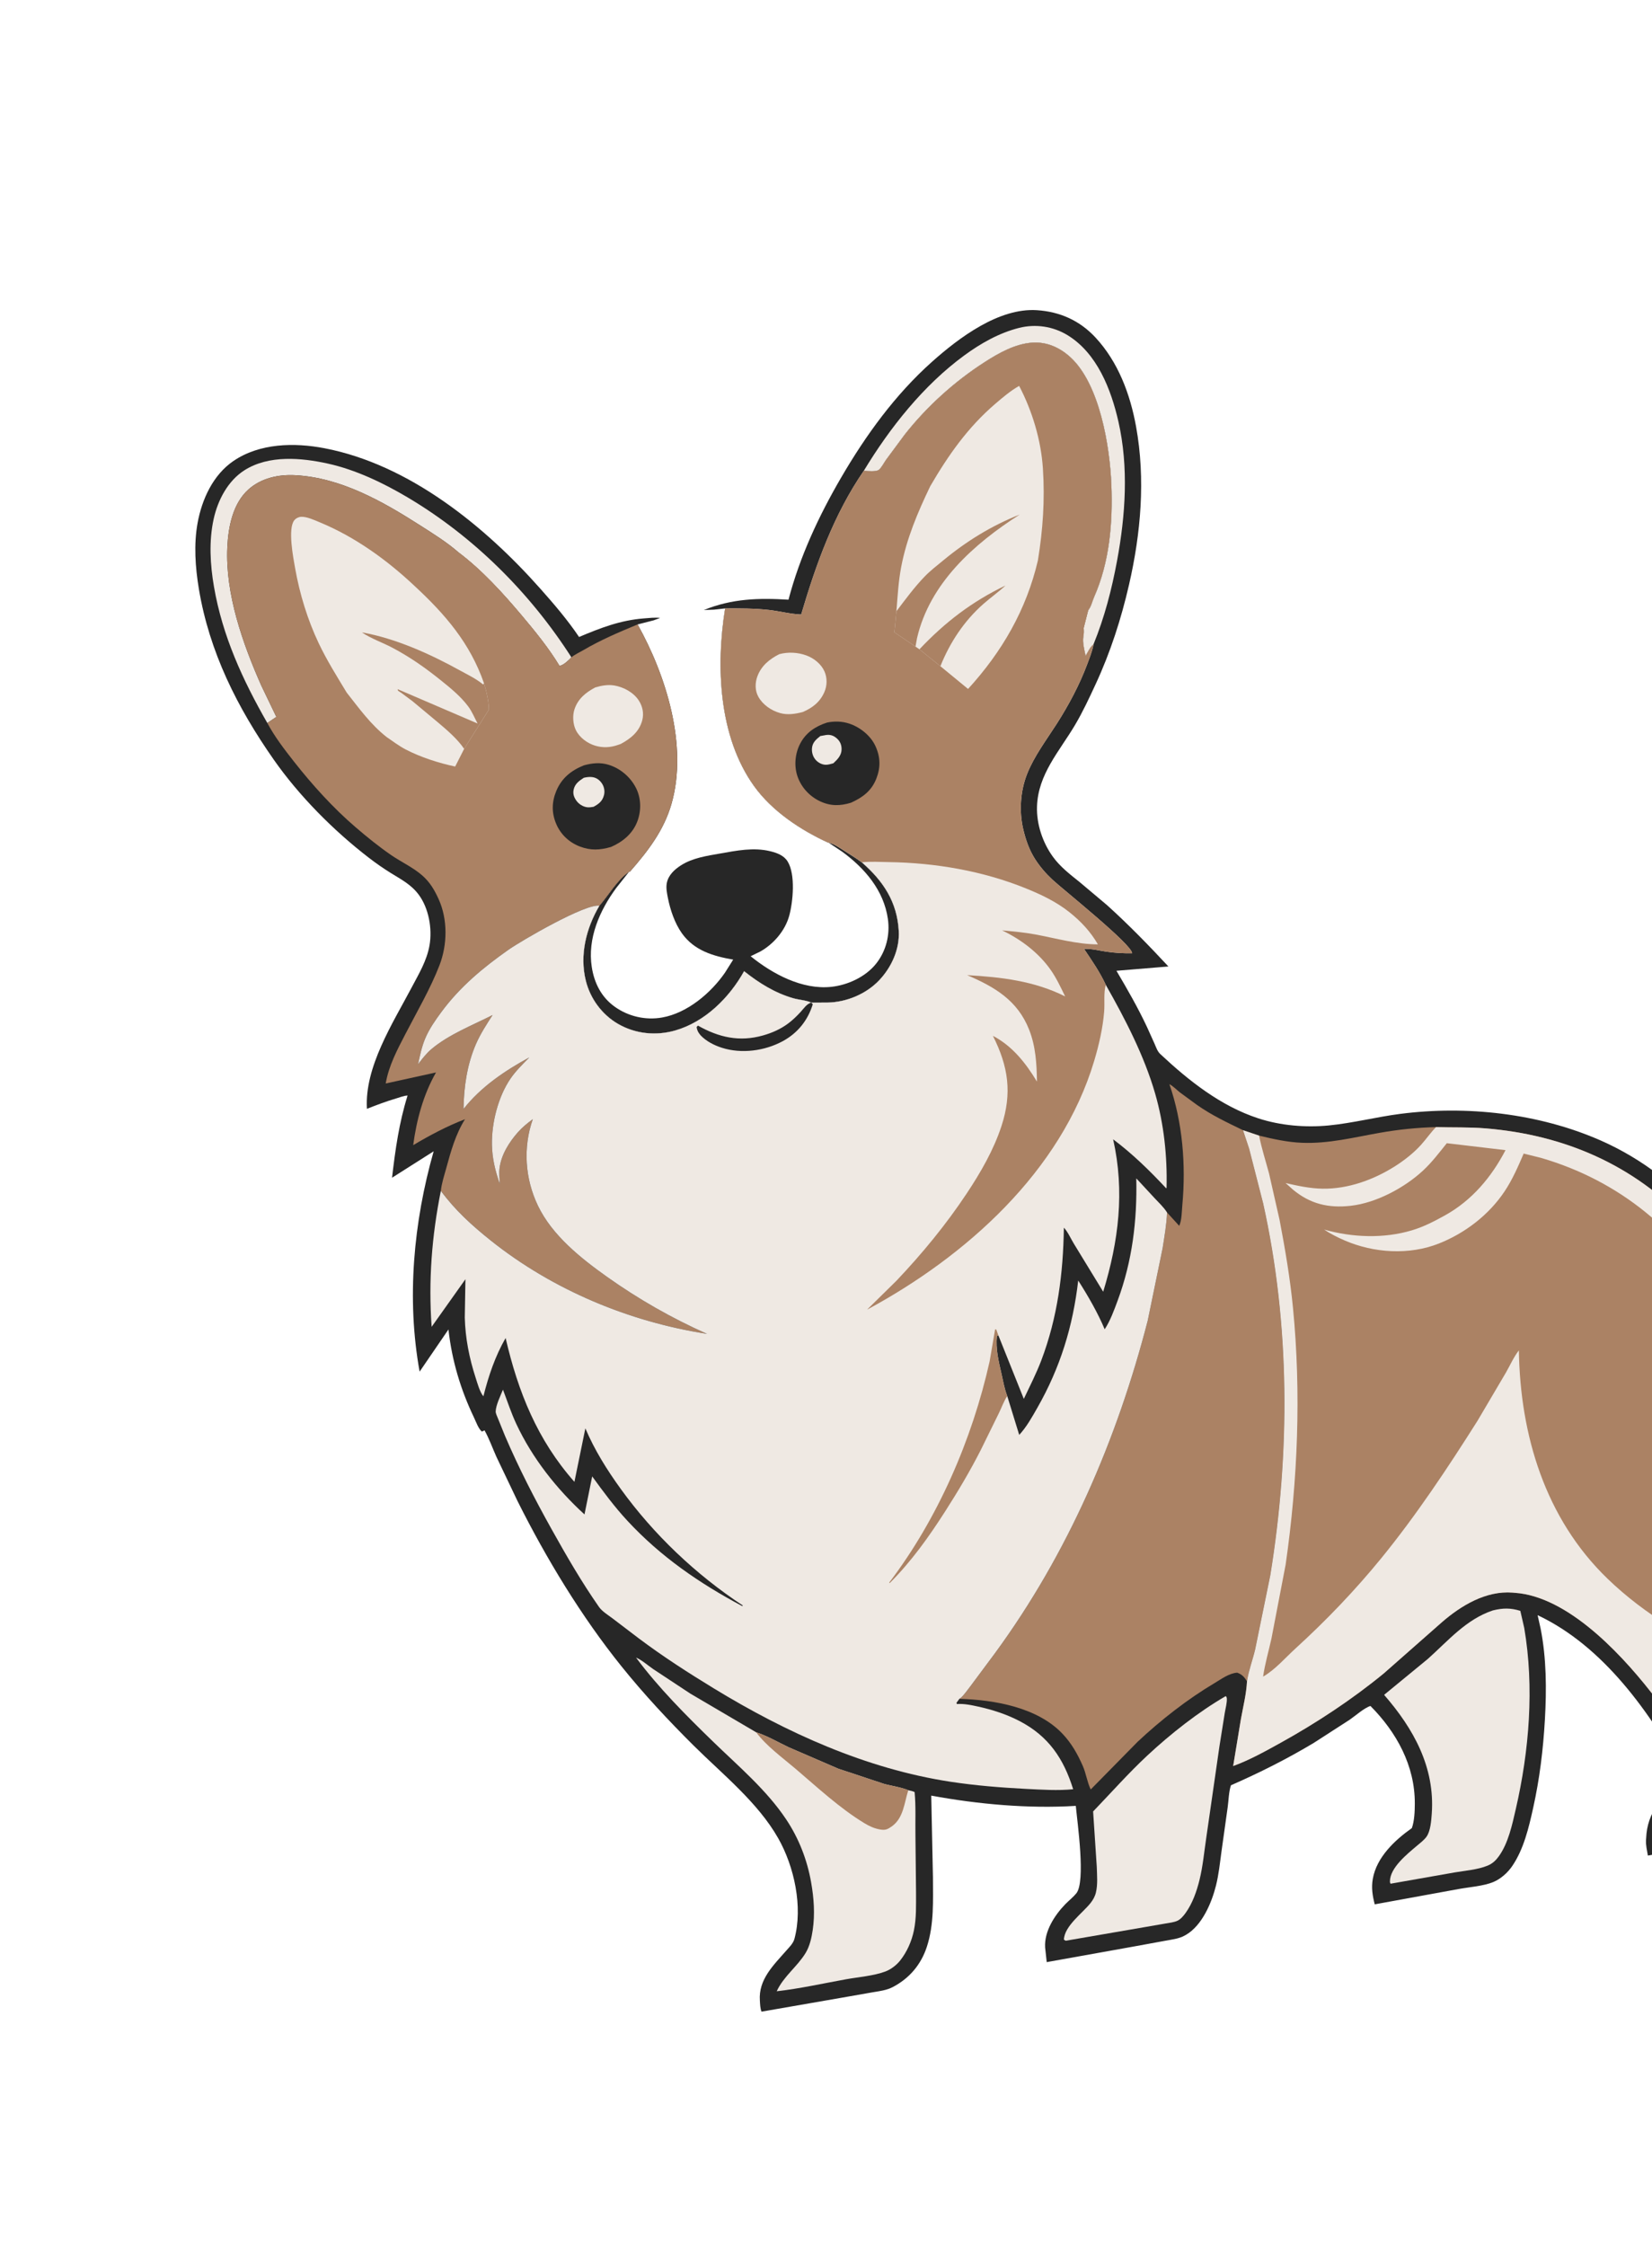 <svg width="128" height="174" viewBox="0 0 128 174" fill="none" xmlns="http://www.w3.org/2000/svg">
<g clip-path="url(#clip0_1_834)">
<path d="M48.735 67.535L47.752 68.777C46.462 70.521 45.506 72.701 45.852 74.911C46.045 76.145 46.588 77.233 47.624 77.977C48.683 78.737 50.02 79.044 51.302 78.817C53.248 78.474 55.072 76.934 56.17 75.348L56.809 74.333C55.264 74.065 53.788 73.636 52.831 72.289C52.276 71.508 51.927 70.463 51.745 69.533C51.673 69.163 51.594 68.78 51.665 68.404C51.782 67.786 52.268 67.343 52.778 67.02C53.662 66.459 54.767 66.294 55.78 66.117C57.068 65.891 58.383 65.619 59.679 65.937C60.2 66.065 60.737 66.256 61.032 66.738C61.645 67.739 61.448 69.859 61.147 70.946C60.828 72.097 59.938 73.132 58.901 73.71L58.161 74.071C59.853 75.442 62.157 76.683 64.41 76.442C65.681 76.307 67.059 75.674 67.872 74.66C68.657 73.681 68.971 72.419 68.795 71.183C68.479 68.967 67.005 67.254 65.248 65.97L64.18 65.26C64.633 65.365 65.018 65.644 65.406 65.892C65.864 66.185 66.339 66.47 66.774 66.796C68.435 68.246 69.516 69.86 69.638 72.125C69.713 73.521 69.083 74.906 68.141 75.912C67.127 76.994 65.588 77.636 64.112 77.66L62.858 77.665C62.493 77.484 61.88 77.447 61.471 77.328C60.025 76.909 58.828 76.156 57.654 75.23C56.511 77.284 54.621 79.164 52.309 79.824C50.814 80.25 49.221 80.088 47.873 79.304C46.638 78.585 45.737 77.356 45.392 75.974C44.895 73.981 45.418 71.892 46.443 70.158C47.155 69.343 47.837 68.137 48.735 67.535Z" fill="#272727"/>
<path d="M55.306 47.226L54.534 47.254C56.718 46.367 58.776 46.309 61.094 46.453C61.965 43.133 63.431 39.986 65.154 37.026C67.081 33.716 69.362 30.563 72.234 28.006C74.303 26.164 77.397 23.834 80.341 24.027C82.123 24.144 83.657 24.826 84.88 26.144C86.64 28.039 87.571 30.538 88.026 33.05C88.762 37.117 88.398 41.297 87.477 45.301C86.871 47.939 86.037 50.527 84.897 52.986C84.401 54.057 83.89 55.156 83.288 56.17C82.079 58.206 80.43 59.976 80.349 62.468C80.305 63.828 80.776 65.245 81.567 66.347C82.131 67.135 82.904 67.728 83.654 68.328L85.77 70.109C87.439 71.614 89 73.221 90.531 74.865L86.504 75.198C87.352 76.633 88.18 78.073 88.886 79.584L89.458 80.853C89.579 81.129 89.676 81.437 89.901 81.648C92.108 83.714 94.582 85.678 97.497 86.629C99.231 87.194 101.163 87.354 102.97 87.177C104.819 86.995 106.653 86.519 108.503 86.281C113.638 85.622 119.187 86.239 123.943 88.308C130.679 91.238 135.37 97.438 138.012 104.124C139.469 103.38 140.798 101.827 141.511 100.377C142.823 97.707 142.611 94.294 141.665 91.544C140.18 87.226 137.331 83.3 133.148 81.254C133.595 81.126 134.179 81.132 134.65 81.124C136.699 81.089 138.911 81.519 140.811 82.286C146.445 84.559 150.885 89.505 153.23 95.041C154.79 98.725 155.66 102.594 155.589 106.601C155.557 108.453 155.306 110.453 154.602 112.177C153.482 114.919 151.786 116.857 149.043 117.999L149.351 118.411C150.044 119.258 150.892 119.673 151.965 119.797C151.617 120.28 151.192 120.682 150.644 120.928L150.534 120.976L150.312 121.078C148.523 121.801 146.328 121.367 144.63 120.633L144.991 121.427C145.617 122.642 146.54 123.165 147.794 123.562C147.45 123.819 147.109 124.027 146.701 124.166L146.603 124.199C146.206 124.336 145.801 124.413 145.381 124.441C143.598 124.562 142.276 123.824 140.981 122.694C141.083 127 140.69 131.264 139.912 135.499C139.59 137.255 139.27 139.361 138.23 140.852C137.881 141.353 137.307 141.82 136.748 142.076C135.777 142.521 134.374 142.585 133.319 142.765L127.68 143.735C127.615 143.352 127.515 142.935 127.535 142.546L127.542 142.448L127.573 142.032C127.771 140.107 129.128 138.717 130.566 137.563C127.908 132.72 124.274 127.535 119.137 125.113L119.367 126.139C119.824 128.442 119.836 130.856 119.702 133.19C119.569 135.521 119.297 137.768 118.791 140.049C118.454 141.571 118.063 143.233 117.174 144.541C116.821 145.061 116.277 145.549 115.693 145.789C114.933 146.101 113.819 146.178 112.996 146.33L106.516 147.513C106.344 146.834 106.245 146.24 106.366 145.543C106.656 143.87 108.07 142.539 109.392 141.608C109.595 141.05 109.621 140.286 109.622 139.693C109.631 136.766 108.205 134.181 106.185 132.146C105.695 132.299 105.021 132.908 104.572 133.214L101.787 135.011C99.727 136.246 97.576 137.327 95.377 138.289C95.203 138.797 95.198 139.464 95.121 140.003L94.638 143.453C94.521 144.319 94.431 145.195 94.22 146.044C93.886 147.388 93.137 149.165 91.871 149.887L91.791 149.93C91.328 150.188 90.774 150.24 90.259 150.338L87.882 150.773L81.102 151.988L80.977 150.845C80.906 149.602 81.709 148.36 82.54 147.503C82.815 147.22 83.144 146.968 83.394 146.662C84.135 145.755 83.478 141.198 83.355 139.885C79.687 140.113 75.769 139.758 72.155 139.09L72.286 145.416C72.287 147.222 72.384 149.043 71.819 150.786C71.368 152.177 70.466 153.239 69.182 153.916C68.672 154.184 68.101 154.238 67.539 154.338L65.224 154.744L59.004 155.825C58.898 155.572 58.895 155.239 58.876 154.965C58.761 153.337 59.925 152.233 60.911 151.109C61.15 150.837 61.456 150.547 61.553 150.19C62.224 147.709 61.54 144.581 60.295 142.39C58.712 139.604 55.98 137.435 53.73 135.199C51.782 133.264 49.873 131.216 48.152 129.075C45.038 125.204 42.323 120.719 40.103 116.283L38.467 112.855C38.157 112.167 37.91 111.455 37.541 110.794L37.337 110.893C37.06 110.655 36.888 110.144 36.731 109.816C35.685 107.632 35.014 105.385 34.747 102.981L32.513 106.249C31.49 100.613 32.04 94.67 33.6 89.181L30.376 91.228C30.632 89.036 30.919 86.978 31.58 84.862C31.303 84.868 30.985 85.001 30.718 85.079C29.938 85.308 29.186 85.593 28.431 85.891C28.233 82.659 30.435 79.257 31.89 76.502C32.445 75.451 33.078 74.408 33.281 73.218C33.5 71.938 33.226 70.357 32.441 69.301C31.862 68.522 31.096 68.129 30.287 67.629C29.693 67.261 29.112 66.855 28.559 66.428C25.835 64.326 23.186 61.663 21.213 58.846C18.386 54.81 16.222 50.507 15.408 45.614C15.132 43.949 15.006 42.179 15.31 40.509C15.643 38.679 16.507 36.785 18.085 35.71C20.118 34.324 22.806 34.271 25.148 34.722C31.692 35.981 37.545 40.731 41.87 45.605C42.934 46.803 43.969 48.011 44.867 49.341C46.536 48.637 48.062 48.045 49.886 47.903C50.3 47.871 50.733 47.817 51.148 47.865L50.64 48.054L49.402 48.37C51.611 52.318 53.316 57.76 52.032 62.255C51.441 64.325 50.214 65.908 48.823 67.504L48.735 67.535C47.837 68.137 47.155 69.343 46.443 70.158C45.418 71.892 44.895 73.981 45.392 75.974C45.737 77.356 46.638 78.585 47.873 79.304C49.221 80.088 50.814 80.25 52.309 79.824C54.621 79.164 56.511 77.284 57.654 75.23C58.828 76.156 60.025 76.909 61.471 77.328C61.88 77.447 62.493 77.484 62.858 77.665L64.112 77.66C65.588 77.636 67.127 76.994 68.141 75.912C69.083 74.906 69.713 73.521 69.638 72.125C69.516 69.86 68.435 68.246 66.774 66.796C66.339 66.47 65.864 66.185 65.406 65.892C65.018 65.644 64.633 65.365 64.18 65.26L64.157 65.269C62.014 64.287 59.82 62.828 58.434 60.902C55.68 57.075 55.462 51.618 56.183 47.13L55.306 47.226Z" fill="#272727"/>
<path d="M66.932 36.463C68.948 33.131 71.548 29.852 74.707 27.536C75.986 26.598 77.411 25.789 78.959 25.399C80.238 25.076 81.6 25.278 82.725 25.969C85.005 27.368 86.089 30.162 86.656 32.654C87.458 36.178 87.207 39.912 86.552 43.436C86.14 45.658 85.584 47.812 84.728 49.908C84.456 50.135 84.293 50.502 84.116 50.807C84.026 50.383 83.867 49.773 83.937 49.349C83.974 49.124 83.985 48.966 83.972 48.737L83.966 48.638L84.314 47.272C84.556 46.98 84.62 46.594 84.771 46.251C85.977 43.521 86.226 40.502 86.111 37.541C85.997 34.586 85.205 29.737 82.929 27.665C82.103 26.913 81.101 26.466 79.975 26.542C78.651 26.632 77.378 27.352 76.288 28.053C73.957 29.551 71.805 31.495 70.091 33.675L68.655 35.615C68.511 35.816 68.282 36.255 68.092 36.395C67.878 36.551 67.257 36.497 66.996 36.47L66.932 36.463Z" fill="#EFE9E3"/>
<path d="M20.712 56.004C18.799 52.663 17.24 49.274 16.58 45.455C16.283 43.74 16.178 41.909 16.556 40.197C16.878 38.736 17.659 37.235 18.956 36.417C20.833 35.234 23.338 35.454 25.41 35.912C27.556 36.386 29.684 37.403 31.568 38.519C36.693 41.556 41.062 45.907 44.274 50.916C44.099 51.114 43.669 51.518 43.407 51.564L43.343 51.566C42.521 50.209 41.466 48.908 40.443 47.696C38.972 45.95 37.358 44.169 35.529 42.79C34.636 42.01 33.585 41.355 32.586 40.717C29.66 38.845 26.424 36.999 22.871 36.81C21.58 36.741 20.234 37.032 19.251 37.913C18.034 39.003 17.685 40.827 17.613 42.39C17.445 45.996 18.807 49.857 20.248 53.109L21.413 55.532L20.712 56.004Z" fill="#EFE9E3"/>
<path d="M94.972 131.383C95.023 131.431 95.049 131.481 95.056 131.554C95.085 131.874 94.95 132.357 94.898 132.68L94.483 135.282L93.466 142.339C93.303 143.429 93.203 144.557 92.939 145.626C92.721 146.512 92.394 147.441 91.857 148.188C91.704 148.4 91.48 148.667 91.237 148.781C90.963 148.909 90.61 148.944 90.313 148.996L88.639 149.286L82.565 150.333L82.434 150.246C82.471 149.193 83.879 148.189 84.49 147.421C84.684 147.178 84.838 146.909 84.911 146.605C85.065 145.973 84.999 145.269 84.981 144.624L84.697 140.317C86.079 138.88 87.43 137.354 88.887 135.994C90.696 134.308 92.838 132.62 94.972 131.383Z" fill="#EFE9E3"/>
<path d="M115.67 124.745C116.444 124.555 117.031 124.542 117.797 124.778L118.1 126.099C118.886 130.691 118.489 135.609 117.448 140.125C117.169 141.339 116.87 142.765 116.13 143.793C115.895 144.118 115.638 144.358 115.264 144.513C114.493 144.834 113.503 144.9 112.678 145.046L107.742 145.915C107.71 145.837 107.695 145.821 107.695 145.737C107.695 144.674 109.045 143.607 109.76 142.997C110.013 142.781 110.336 142.543 110.53 142.272C110.84 141.836 110.898 141.019 110.936 140.485C111.191 136.892 109.524 133.906 107.243 131.285L110.634 128.499C112.217 127.084 113.595 125.436 115.67 124.745Z" fill="#EFE9E3"/>
<path d="M70.377 138.673C70.546 138.709 70.708 138.739 70.866 138.815C70.972 139.939 70.91 141.078 70.93 142.206L70.976 146.566C70.974 147.561 71.013 148.555 70.811 149.536C70.639 150.372 70.275 151.196 69.744 151.867C69.461 152.224 69.023 152.557 68.595 152.717C67.684 153.056 66.502 153.145 65.54 153.319C63.768 153.64 61.969 154.043 60.181 154.245C60.718 153.082 61.77 152.346 62.418 151.282C62.737 150.759 62.882 150.106 62.971 149.504C63.153 148.271 63.063 147.039 62.849 145.816C62.541 144.063 61.898 142.404 60.906 140.92C59.374 138.629 57.202 136.805 55.239 134.898C53.154 132.874 51.016 130.734 49.282 128.4C49.731 128.583 50.21 129.016 50.615 129.292L53.501 131.197L58.591 134.187C59.453 134.459 60.302 134.963 61.122 135.351L64.959 137.008L68.486 138.178C69.087 138.347 69.814 138.434 70.377 138.673Z" fill="#EFE9E3"/>
<path d="M58.591 134.187C59.453 134.459 60.302 134.963 61.122 135.351L64.958 137.008L68.485 138.178C69.087 138.347 69.814 138.434 70.377 138.673C70.066 139.632 70.013 140.822 69.105 141.469C68.776 141.703 68.603 141.782 68.211 141.717C67.76 141.643 67.379 141.47 66.99 141.235C65.073 140.077 63.328 138.447 61.625 136.999C60.627 136.151 59.368 135.237 58.591 134.187Z" fill="#AB8264"/>
<path d="M90.425 93.92L91.367 94.954C91.571 94.53 91.566 93.816 91.61 93.339C91.894 90.236 91.633 86.938 90.607 83.981C90.883 84.122 91.165 84.417 91.413 84.613L92.757 85.597C93.9 86.398 95.064 86.942 96.312 87.548L96.786 88.967L97.871 93.204C99.969 102.613 99.968 112.524 98.429 122.017L97.253 127.771C97.058 128.597 96.753 129.392 96.621 130.233C96.396 129.891 96.249 129.711 95.861 129.567C95.241 129.604 94.631 130.063 94.106 130.374C92.002 131.623 89.931 133.244 88.146 134.919L84.511 138.614C84.236 138.05 84.153 137.373 83.895 136.787C83.49 135.869 83.033 135.053 82.34 134.316C80.403 132.253 77.044 131.668 74.337 131.594L74.437 131.521C74.706 131.295 74.96 130.904 75.182 130.627L77.098 128.052C82.74 120.354 86.547 111.512 88.925 102.308L90.083 96.683C90.225 95.762 90.388 94.853 90.425 93.92Z" fill="#AB8264"/>
<path d="M20.712 56.004L21.413 55.532L20.248 53.109C18.807 49.857 17.445 45.996 17.613 42.39C17.685 40.827 18.034 39.003 19.251 37.913C20.234 37.032 21.58 36.741 22.871 36.81C26.424 36.999 29.66 38.845 32.586 40.717C33.585 41.355 34.636 42.01 35.529 42.79C37.358 44.169 38.972 45.95 40.443 47.695C41.466 48.908 42.521 50.209 43.343 51.566L43.407 51.564C43.669 51.518 44.099 51.114 44.274 50.916C44.526 50.703 44.896 50.539 45.183 50.37C46.534 49.574 47.957 48.971 49.402 48.37C51.611 52.318 53.316 57.759 52.032 62.255C51.441 64.325 50.214 65.908 48.823 67.504L48.735 67.535C47.837 68.137 47.155 69.343 46.443 70.158C45.379 69.973 40.428 72.847 39.389 73.576C37.421 74.959 35.636 76.446 34.198 78.393C33.727 79.031 33.255 79.706 32.946 80.441C32.68 81.071 32.536 81.766 32.393 82.433C32.711 82.025 33.027 81.604 33.424 81.268C34.783 80.12 36.597 79.428 38.168 78.624C37.702 79.348 37.226 80.077 36.881 80.868C36.19 82.453 35.941 84.188 35.914 85.904C37.257 84.192 39.114 82.941 41.01 81.909C40.503 82.433 39.966 82.95 39.553 83.553C38.594 84.957 38.085 86.984 38.117 88.678C38.138 89.743 38.371 90.7 38.725 91.697C38.703 91.303 38.657 90.877 38.706 90.486C38.835 89.444 39.455 88.465 40.137 87.697C40.482 87.308 40.866 87.002 41.283 86.692C40.513 88.887 40.675 91.31 41.688 93.41C42.793 95.702 44.994 97.456 47.026 98.9C49.463 100.63 52.05 102.108 54.782 103.323C48.736 102.387 42.809 99.907 38.027 96.093C36.568 94.928 35.271 93.753 34.157 92.245C34.217 91.67 34.419 91.06 34.572 90.503C34.933 89.181 35.296 87.866 36.029 86.697C34.683 87.207 33.25 87.966 32.015 88.706C32.272 86.765 32.802 84.779 33.784 83.073L29.886 83.929C30.12 82.549 30.781 81.314 31.418 80.085C32.313 78.356 33.352 76.58 34.053 74.767C34.667 73.177 34.7 71.224 33.989 69.655C33.67 68.949 33.324 68.352 32.733 67.828C32.027 67.2 31.079 66.769 30.298 66.23C29.346 65.573 28.439 64.839 27.56 64.085C25.814 62.588 24.207 60.81 22.785 59.004C22.035 58.05 21.285 57.077 20.712 56.004Z" fill="#AB8264"/>
<path d="M46.118 53.251C46.584 53.108 47.102 53.016 47.587 53.097C48.31 53.217 49.072 53.625 49.484 54.245C49.791 54.707 49.905 55.262 49.761 55.801C49.525 56.688 48.866 57.212 48.097 57.628L47.863 57.709C47.292 57.907 46.708 57.938 46.122 57.763C45.512 57.58 44.914 57.142 44.623 56.565C44.391 56.106 44.35 55.436 44.508 54.954C44.777 54.131 45.383 53.641 46.118 53.251Z" fill="#EFE9E3"/>
<path d="M45.241 59.285C45.886 59.107 46.511 59.04 47.161 59.243C48.062 59.523 48.833 60.177 49.267 61.015C49.676 61.805 49.698 62.774 49.392 63.601C49.035 64.567 48.26 65.207 47.343 65.606C46.491 65.851 45.776 65.897 44.927 65.572C44.099 65.254 43.443 64.641 43.095 63.819C42.733 62.965 42.747 62.125 43.102 61.269C43.515 60.275 44.258 59.676 45.241 59.285Z" fill="#272727"/>
<path d="M45.24 60.245C45.452 60.199 45.667 60.166 45.884 60.194C46.212 60.236 46.464 60.422 46.643 60.693C46.816 60.953 46.877 61.298 46.796 61.601C46.669 62.07 46.398 62.272 45.988 62.496C45.826 62.523 45.657 62.551 45.492 62.531C45.165 62.491 44.835 62.278 44.649 62.008C44.456 61.727 44.371 61.459 44.458 61.121C44.566 60.697 44.894 60.465 45.24 60.245Z" fill="#EFE9E3"/>
<path d="M32.108 45.377C32.946 44.248 34.322 43.468 35.529 42.79C37.358 44.169 38.972 45.95 40.443 47.696C41.466 48.908 42.521 50.209 43.343 51.566C42.947 51.569 42.1 52.285 41.782 52.537C40.248 53.752 38.958 55.064 37.837 56.673C37.348 57.374 36.877 58.098 36.469 58.849C35.524 60.594 34.589 62.888 32.757 63.909L32.645 63.97C32.239 64.193 31.771 64.314 31.304 64.304C29.332 64.264 27.485 62.26 26.211 60.935C25.107 59.786 24.079 58.538 23.219 57.194C22.981 56.822 22.617 56.327 22.626 55.881C22.88 55.267 23.637 54.784 24.175 54.418C24.995 53.86 25.769 53.435 26.79 53.639L26.866 53.654C27.844 54.889 28.701 56.104 29.955 57.091C30.434 57.418 30.919 57.786 31.432 58.054C32.577 58.651 34.002 59.111 35.268 59.376L35.963 58.007L37.876 54.973C37.875 54.352 37.686 53.517 37.499 52.922C36.421 49.815 34.482 47.574 32.108 45.377Z" fill="#AB8264"/>
<path d="M29.955 57.091C30.434 57.418 30.919 57.786 31.432 58.054C32.577 58.651 34.002 59.111 35.268 59.376L34.557 60.646C33.168 60.02 31.947 59.019 30.83 58.003C30.512 57.713 30.141 57.491 29.955 57.091Z" fill="#AB8264"/>
<path d="M26.866 53.654C26.105 52.396 25.321 51.149 24.69 49.818C23.826 47.996 23.216 45.992 22.865 44.008C22.724 43.209 22.284 40.952 22.801 40.304C22.926 40.148 23.131 40.045 23.327 40.032C23.757 40.005 24.389 40.299 24.783 40.462C27.508 41.59 29.966 43.363 32.108 45.377C34.482 47.574 36.421 49.815 37.499 52.922C37.686 53.517 37.875 54.352 37.876 54.973L35.963 58.007L35.268 59.376C34.002 59.111 32.577 58.651 31.432 58.054C30.919 57.786 30.434 57.418 29.955 57.091C28.702 56.103 27.844 54.889 26.866 53.654Z" fill="#EFE9E3"/>
<path d="M35.963 58.007C35.429 57.224 34.633 56.55 33.912 55.941L31.959 54.314L31.093 53.67C31.029 53.624 30.867 53.538 30.83 53.481C30.813 53.453 30.819 53.417 30.813 53.385L37.005 56.045C36.766 55.599 36.58 55.125 36.275 54.717C35.699 53.946 34.923 53.312 34.176 52.712C32.962 51.736 31.769 50.895 30.388 50.166C29.636 49.769 28.736 49.463 28.043 48.986C30.658 49.45 33.331 50.659 35.643 51.936C36.223 52.257 36.839 52.548 37.359 52.962L37.437 53.025L37.499 52.922C37.686 53.517 37.875 54.352 37.876 54.973L35.963 58.007Z" fill="#AB8264"/>
<path d="M96.312 87.548L97.556 87.967C98.636 88.23 99.77 88.479 100.885 88.522C102.943 88.603 104.885 88.105 106.892 87.751C108.345 87.494 109.791 87.344 111.266 87.307C112.551 87.344 113.837 87.3 115.12 87.406C121.205 87.91 126.562 90.223 130.772 94.679C138.296 102.644 140.062 114.064 139.758 124.609C139.635 128.889 139.286 133.301 138.187 137.453C137.92 138.461 137.658 139.729 136.87 140.469C136.652 140.672 136.396 140.837 136.114 140.935C135.425 141.175 134.555 141.237 133.832 141.361L128.911 142.184C129.182 140.239 130.63 139.244 131.993 138.024C132.043 137.979 132.271 137.799 132.279 137.764C132.336 137.527 128.893 132.349 128.381 131.673C125.99 128.514 121.874 123.961 117.759 123.418L117.341 123.378L117.205 123.365C115.129 123.2 113.185 124.378 111.681 125.693L107.213 129.628C104.765 131.638 101.997 133.462 99.227 134.996C98.049 135.648 96.814 136.338 95.549 136.798L96.145 133.181C96.32 132.203 96.571 131.227 96.621 130.233C96.752 129.393 97.058 128.597 97.253 127.771L98.429 122.017C99.968 112.524 99.968 102.613 97.871 93.204L96.785 88.967L96.312 87.548Z" fill="#AB8264"/>
<path d="M96.312 87.548L97.556 87.967C97.752 88.961 98.067 89.925 98.329 90.903L99.145 94.502C99.575 96.76 99.96 99.019 100.183 101.308C100.825 107.899 100.556 114.652 99.613 121.199L98.514 126.925C98.298 127.9 98.008 128.887 97.867 129.874C98.813 129.328 99.577 128.422 100.384 127.687C102.75 125.53 104.985 123.199 107.011 120.717C109.737 117.376 112.176 113.701 114.479 110.059L116.688 106.311C117.005 105.757 117.291 105.103 117.685 104.604C117.785 111.163 119.721 117.619 124.553 122.286C127.435 125.07 131.133 127.273 134.863 128.693C135.852 129.07 136.826 129.444 137.857 129.689C137.968 129.313 137.954 128.853 137.99 128.461L138.18 125.383C138.556 117.066 137.356 108.337 133.322 100.954C130.284 95.394 125.473 91.454 119.383 89.686L118.057 89.357C117.624 90.365 117.186 91.375 116.574 92.291C115.361 94.106 113.521 95.517 111.5 96.32C109.191 97.239 106.446 97.066 104.185 96.086C103.629 95.845 103.098 95.579 102.594 95.243C104.777 95.86 107.213 95.959 109.404 95.3C110.312 95.028 111.152 94.594 111.977 94.134C114.056 92.974 115.563 91.18 116.65 89.092L112.101 88.554C111.517 89.282 110.944 90.038 110.258 90.675C108.816 92.013 106.616 93.186 104.646 93.403C102.936 93.592 101.534 93.266 100.193 92.161L99.609 91.64C100.562 91.858 101.499 92.062 102.481 92.077C104.435 92.106 106.399 91.399 108.038 90.37C108.771 89.91 109.518 89.329 110.1 88.686C110.506 88.237 110.84 87.74 111.266 87.307C112.551 87.344 113.837 87.3 115.12 87.406C121.205 87.91 126.562 90.223 130.772 94.679C138.296 102.644 140.062 114.064 139.758 124.609C139.635 128.889 139.286 133.301 138.187 137.453C137.92 138.461 137.658 139.729 136.87 140.469C136.652 140.672 136.396 140.837 136.114 140.935C135.425 141.175 134.555 141.237 133.832 141.361L128.911 142.184C129.182 140.239 130.63 139.244 131.993 138.024C132.043 137.979 132.271 137.799 132.279 137.764C132.336 137.527 128.893 132.349 128.381 131.673C125.99 128.514 121.874 123.961 117.759 123.418L117.341 123.378L117.205 123.365C115.129 123.2 113.185 124.378 111.681 125.693L107.213 129.628C104.765 131.638 101.997 133.462 99.227 134.996C98.049 135.648 96.814 136.338 95.549 136.798L96.145 133.181C96.32 132.203 96.571 131.227 96.621 130.233C96.752 129.393 97.058 128.597 97.253 127.771L98.429 122.017C99.968 112.524 99.968 102.613 97.871 93.204L96.785 88.967L96.312 87.548Z" fill="#EFE9E3"/>
<path d="M66.932 36.463L66.996 36.47C67.257 36.497 67.878 36.551 68.092 36.395C68.282 36.255 68.511 35.816 68.655 35.615L70.091 33.675C71.805 31.496 73.957 29.551 76.288 28.053C77.378 27.352 78.651 26.632 79.975 26.542C81.101 26.466 82.103 26.914 82.929 27.665C85.205 29.737 85.997 34.586 86.111 37.541C86.226 40.502 85.977 43.521 84.771 46.251C84.62 46.594 84.556 46.98 84.314 47.272L83.966 48.638L83.972 48.737C83.985 48.966 83.974 49.124 83.937 49.349C83.867 49.773 84.026 50.383 84.116 50.807C84.293 50.502 84.456 50.135 84.728 49.908L84.713 49.991C84.612 50.498 84.416 50.975 84.237 51.457C83.641 53.053 82.804 54.615 81.889 56.05C81.095 57.293 80.13 58.565 79.584 59.943C79.055 61.276 78.956 62.858 79.285 64.25C79.478 65.065 79.758 65.871 80.217 66.576C80.595 67.157 81.034 67.665 81.539 68.137C82.322 68.868 87.704 73.154 87.719 73.839C87.046 73.855 86.375 73.813 85.71 73.715C85.17 73.636 84.543 73.472 83.996 73.506C84.598 74.4 85.223 75.303 85.676 76.284C87.175 78.92 88.658 81.785 89.501 84.704C90.184 87.066 90.447 89.561 90.387 92.012L90.358 92.048C89.081 90.678 87.749 89.376 86.248 88.252C87.156 92.287 86.677 96.135 85.478 100.059L83.205 96.338C82.968 95.953 82.741 95.417 82.43 95.097C82.38 98.632 81.943 102.053 80.682 105.376C80.296 106.392 79.792 107.376 79.327 108.359L77.353 103.433L77.238 103.5C77.137 104.494 77.377 105.452 77.595 106.413C77.724 106.983 77.828 107.597 78.043 108.14L78.971 111.148C79.538 110.54 79.966 109.767 80.376 109.048C82.151 105.935 83.132 102.744 83.542 99.19C84.289 100.361 85.059 101.689 85.593 102.968C86.03 102.298 86.314 101.508 86.591 100.763C87.735 97.678 88.112 94.552 88.042 91.278L89.474 92.824C89.799 93.173 90.173 93.516 90.425 93.92C90.388 94.853 90.225 95.762 90.083 96.683L88.925 102.308C86.547 111.512 82.74 120.354 77.098 128.052L75.182 130.627C74.96 130.904 74.706 131.295 74.437 131.521L74.337 131.594L74.109 131.9L74.141 131.996C74.695 131.958 75.259 132.078 75.797 132.196C76.898 132.437 77.997 132.795 78.998 133.316C81.247 134.486 82.418 136.234 83.15 138.597C81.967 138.714 80.71 138.631 79.523 138.571C77.561 138.47 75.59 138.313 73.647 138.017C67.106 137.018 60.93 134.213 55.321 130.793C53.334 129.582 51.364 128.315 49.503 126.917L47.459 125.362C47.114 125.101 46.657 124.827 46.411 124.476C45.062 122.545 43.897 120.529 42.75 118.475C41.428 116.107 40.191 113.707 39.124 111.213L38.58 109.87C38.525 109.724 38.4 109.485 38.406 109.328C38.425 108.833 38.782 108.111 38.97 107.645C39.311 108.535 39.6 109.435 40.005 110.301C41.246 112.953 43.134 115.342 45.287 117.309L45.884 114.364C46.752 115.559 47.615 116.726 48.622 117.811C51.192 120.582 54.189 122.64 57.504 124.406L57.564 124.369C53.92 121.975 50.645 118.863 48.093 115.329C47.026 113.852 46.066 112.323 45.355 110.641L44.507 114.786C41.636 111.541 40.14 107.813 39.176 103.644C38.361 105.063 37.852 106.582 37.454 108.16C37.169 107.819 36.991 107.145 36.852 106.718C36.358 105.194 36.056 103.669 36.012 102.064L36.063 99.089L33.444 102.777C33.19 99.194 33.454 95.77 34.157 92.245C35.271 93.754 36.568 94.928 38.027 96.093C42.809 99.907 48.736 102.387 54.782 103.323C52.05 102.108 49.463 100.63 47.026 98.9C44.994 97.456 42.793 95.702 41.688 93.41C40.675 91.31 40.513 88.887 41.283 86.692C40.866 87.002 40.482 87.308 40.137 87.697C39.455 88.465 38.835 89.444 38.706 90.486C38.657 90.877 38.703 91.303 38.725 91.697C38.371 90.7 38.138 89.743 38.117 88.678C38.085 86.984 38.594 84.957 39.553 83.553C39.966 82.95 40.503 82.433 41.01 81.909C39.114 82.941 37.257 84.193 35.914 85.904C35.941 84.188 36.19 82.453 36.881 80.868C37.226 80.077 37.702 79.348 38.168 78.624C36.597 79.428 34.783 80.121 33.424 81.268C33.027 81.604 32.711 82.025 32.393 82.433C32.536 81.766 32.68 81.071 32.946 80.441C33.255 79.706 33.727 79.031 34.198 78.393C35.636 76.446 37.421 74.959 39.389 73.576C40.428 72.847 45.379 69.973 46.443 70.158C45.418 71.892 44.895 73.981 45.392 75.974C45.737 77.356 46.638 78.585 47.873 79.304C49.221 80.088 50.814 80.25 52.309 79.824C54.621 79.164 56.511 77.284 57.654 75.23C58.828 76.156 60.025 76.909 61.471 77.328C61.88 77.447 62.493 77.484 62.858 77.665L64.112 77.66C65.588 77.636 67.127 76.994 68.141 75.912C69.083 74.906 69.713 73.521 69.638 72.125C69.516 69.86 68.435 68.246 66.774 66.796C66.339 66.47 65.864 66.185 65.406 65.892C65.018 65.644 64.633 65.365 64.18 65.26L64.157 65.269C62.014 64.287 59.82 62.828 58.434 60.902C55.68 57.075 55.462 51.618 56.183 47.13C57.328 47.127 58.456 47.119 59.597 47.25C60.418 47.345 61.257 47.57 62.077 47.6C63.229 43.695 64.606 39.846 66.932 36.463Z" fill="#EFE9E3"/>
<path d="M54.291 80.205C54.104 79.981 54.023 79.851 53.973 79.561L54.076 79.444C55.697 80.359 57.29 80.725 59.119 80.207C59.821 80.009 60.473 79.722 61.06 79.286C61.41 79.025 61.731 78.716 62.026 78.395C62.263 78.139 62.507 77.752 62.858 77.665L62.975 77.793C62.59 79.042 61.806 80.023 60.647 80.651C59.248 81.409 57.453 81.648 55.928 81.16C55.332 80.969 54.728 80.662 54.291 80.205Z" fill="#272727"/>
<path d="M78.043 108.14C77.778 108.539 77.612 109.02 77.401 109.452L75.988 112.326C75.159 113.958 74.23 115.515 73.244 117.057C71.959 119.063 70.627 120.933 68.941 122.624L68.894 122.594C72.666 117.635 75.322 111.519 76.678 105.452L77.102 102.978L77.191 102.982L77.353 103.433L77.238 103.5C77.137 104.494 77.377 105.452 77.595 106.413C77.724 106.983 77.828 107.597 78.043 108.14Z" fill="#AB8264"/>
<path d="M66.932 36.463L66.996 36.47C67.257 36.497 67.878 36.551 68.092 36.395C68.282 36.255 68.511 35.816 68.655 35.615L70.091 33.675C71.805 31.495 73.957 29.551 76.288 28.053C77.378 27.352 78.651 26.632 79.975 26.542C81.101 26.466 82.103 26.913 82.929 27.665C85.205 29.737 85.997 34.586 86.111 37.541C86.226 40.502 85.977 43.521 84.771 46.251C84.62 46.594 84.556 46.98 84.314 47.272L83.966 48.638L83.972 48.737C83.985 48.966 83.974 49.124 83.937 49.349C83.867 49.773 84.026 50.383 84.116 50.807C84.293 50.502 84.456 50.135 84.728 49.908L84.713 49.991C84.612 50.498 84.416 50.975 84.237 51.457C83.641 53.053 82.804 54.615 81.889 56.049C81.095 57.292 80.13 58.565 79.584 59.942C79.055 61.276 78.956 62.858 79.285 64.25C79.478 65.065 79.758 65.871 80.217 66.576C80.595 67.157 81.034 67.665 81.539 68.137C82.322 68.868 87.704 73.154 87.719 73.839C87.046 73.855 86.376 73.813 85.71 73.715C85.17 73.636 84.543 73.472 83.996 73.506C84.598 74.4 85.223 75.303 85.677 76.284C85.499 76.905 85.607 77.719 85.552 78.369C85.444 79.661 85.151 80.933 84.781 82.173C82.222 90.743 74.83 97.329 67.181 101.448L69.466 99.2C71.459 97.098 73.299 94.861 74.902 92.448C75.98 90.826 76.985 89.088 77.595 87.229C78.431 84.678 78.134 82.618 76.932 80.237C78.444 81.028 79.482 82.351 80.345 83.782C80.326 82.407 80.249 81.057 79.739 79.762C78.846 77.489 77.064 76.447 74.937 75.536C77.579 75.687 80.127 75.981 82.529 77.183C82.193 76.492 81.862 75.779 81.421 75.147C80.486 73.805 79.111 72.769 77.644 72.068C78.511 72.15 79.355 72.223 80.213 72.382C81.798 72.676 83.449 73.152 85.067 73.152C84.499 72.169 83.76 71.379 82.875 70.671C81.857 69.858 80.7 69.307 79.497 68.819C76.153 67.461 72.471 66.834 68.874 66.779C68.184 66.769 67.459 66.72 66.774 66.796C66.339 66.47 65.864 66.185 65.406 65.892C65.018 65.644 64.633 65.365 64.18 65.26L64.157 65.269C62.014 64.287 59.82 62.828 58.434 60.902C55.68 57.075 55.462 51.618 56.183 47.13C57.328 47.127 58.456 47.119 59.597 47.25C60.418 47.344 61.257 47.569 62.077 47.6C63.229 43.695 64.607 39.846 66.932 36.463Z" fill="#AB8264"/>
<path d="M60.382 50.672C61.067 50.488 61.821 50.528 62.487 50.774C63.072 50.989 63.639 51.444 63.889 52.025C64.104 52.525 64.091 53.111 63.874 53.608C63.538 54.381 62.946 54.837 62.194 55.156C61.617 55.304 61.029 55.399 60.442 55.235C59.758 55.043 59.098 54.591 58.752 53.96C58.491 53.484 58.499 52.9 58.679 52.403C58.976 51.58 59.625 51.05 60.382 50.672Z" fill="#EFE9E3"/>
<path d="M64.077 55.972C64.639 55.852 65.24 55.867 65.788 56.047C66.63 56.323 67.451 56.971 67.828 57.785C68.221 58.637 68.24 59.452 67.898 60.318C67.522 61.27 66.831 61.777 65.93 62.182C65.089 62.435 64.361 62.452 63.543 62.07C62.724 61.688 62.075 60.981 61.786 60.123C61.51 59.305 61.607 58.335 62.011 57.58C62.461 56.736 63.187 56.261 64.077 55.972Z" fill="#272727"/>
<path d="M63.56 57.015L64.002 56.935C64.318 56.891 64.564 56.967 64.81 57.172C65.076 57.394 65.203 57.67 65.207 58.02C65.214 58.5 64.896 58.824 64.568 59.126C64.375 59.177 64.161 59.249 63.959 59.24C63.676 59.227 63.395 59.076 63.207 58.868C62.986 58.624 62.885 58.284 62.914 57.955C62.953 57.511 63.231 57.276 63.56 57.015Z" fill="#EFE9E3"/>
<path d="M83.966 48.638C83.685 49.253 83.531 49.977 83.3 50.618C82.932 51.641 82.434 52.629 81.874 53.559C81.414 54.322 80.926 55.065 80.183 55.579C79.169 56.281 78.041 56.239 76.951 55.738C75.783 55.201 74.826 54.141 73.852 53.319C70.936 50.861 67.477 48.447 63.652 47.775C64.617 43.84 66.175 40.133 68.086 36.57L68.372 36.53C69.71 36.486 70.974 36.924 72.075 37.665C71.104 39.693 70.247 41.703 69.824 43.927C69.609 45.057 69.549 46.202 69.457 47.347L69.298 48.979L70.935 50.087L71.24 50.296L72.864 51.606L75.007 53.367C77.639 50.485 79.525 47.236 80.418 43.41L84.618 44.491L84.314 47.272L83.966 48.638Z" fill="#AB8264"/>
<path d="M72.075 37.665C73.47 35.267 74.99 33.103 77.109 31.286C77.694 30.784 78.293 30.273 78.965 29.892C79.987 31.845 80.664 34.1 80.807 36.304C80.964 38.733 80.808 41.011 80.419 43.41C79.525 47.236 77.639 50.485 75.007 53.367L72.864 51.606L71.24 50.296L70.935 50.087L69.298 48.979L69.457 47.347C69.549 46.202 69.609 45.057 69.824 43.927C70.247 41.703 71.104 39.693 72.075 37.665Z" fill="#EFE9E3"/>
<path d="M71.24 50.296C73.213 48.204 75.311 46.596 77.911 45.353C77.366 45.858 76.755 46.289 76.197 46.78C74.703 48.095 73.598 49.768 72.864 51.606L71.24 50.296Z" fill="#AB8264"/>
<path d="M69.457 47.347C70.157 46.426 70.843 45.489 71.648 44.655C72.09 44.198 72.599 43.81 73.089 43.405C74.885 41.92 76.837 40.715 79.008 39.859C75.464 42.127 72.038 45.166 71.051 49.441L70.935 50.087L69.298 48.979L69.457 47.347Z" fill="#AB8264"/>
</g>
<defs>
<clipPath id="clip0_1_834">
<rect width="150" height="150" fill="white" transform="translate(0 26.047) rotate(-10)"/>
</clipPath>
</defs>
</svg>
